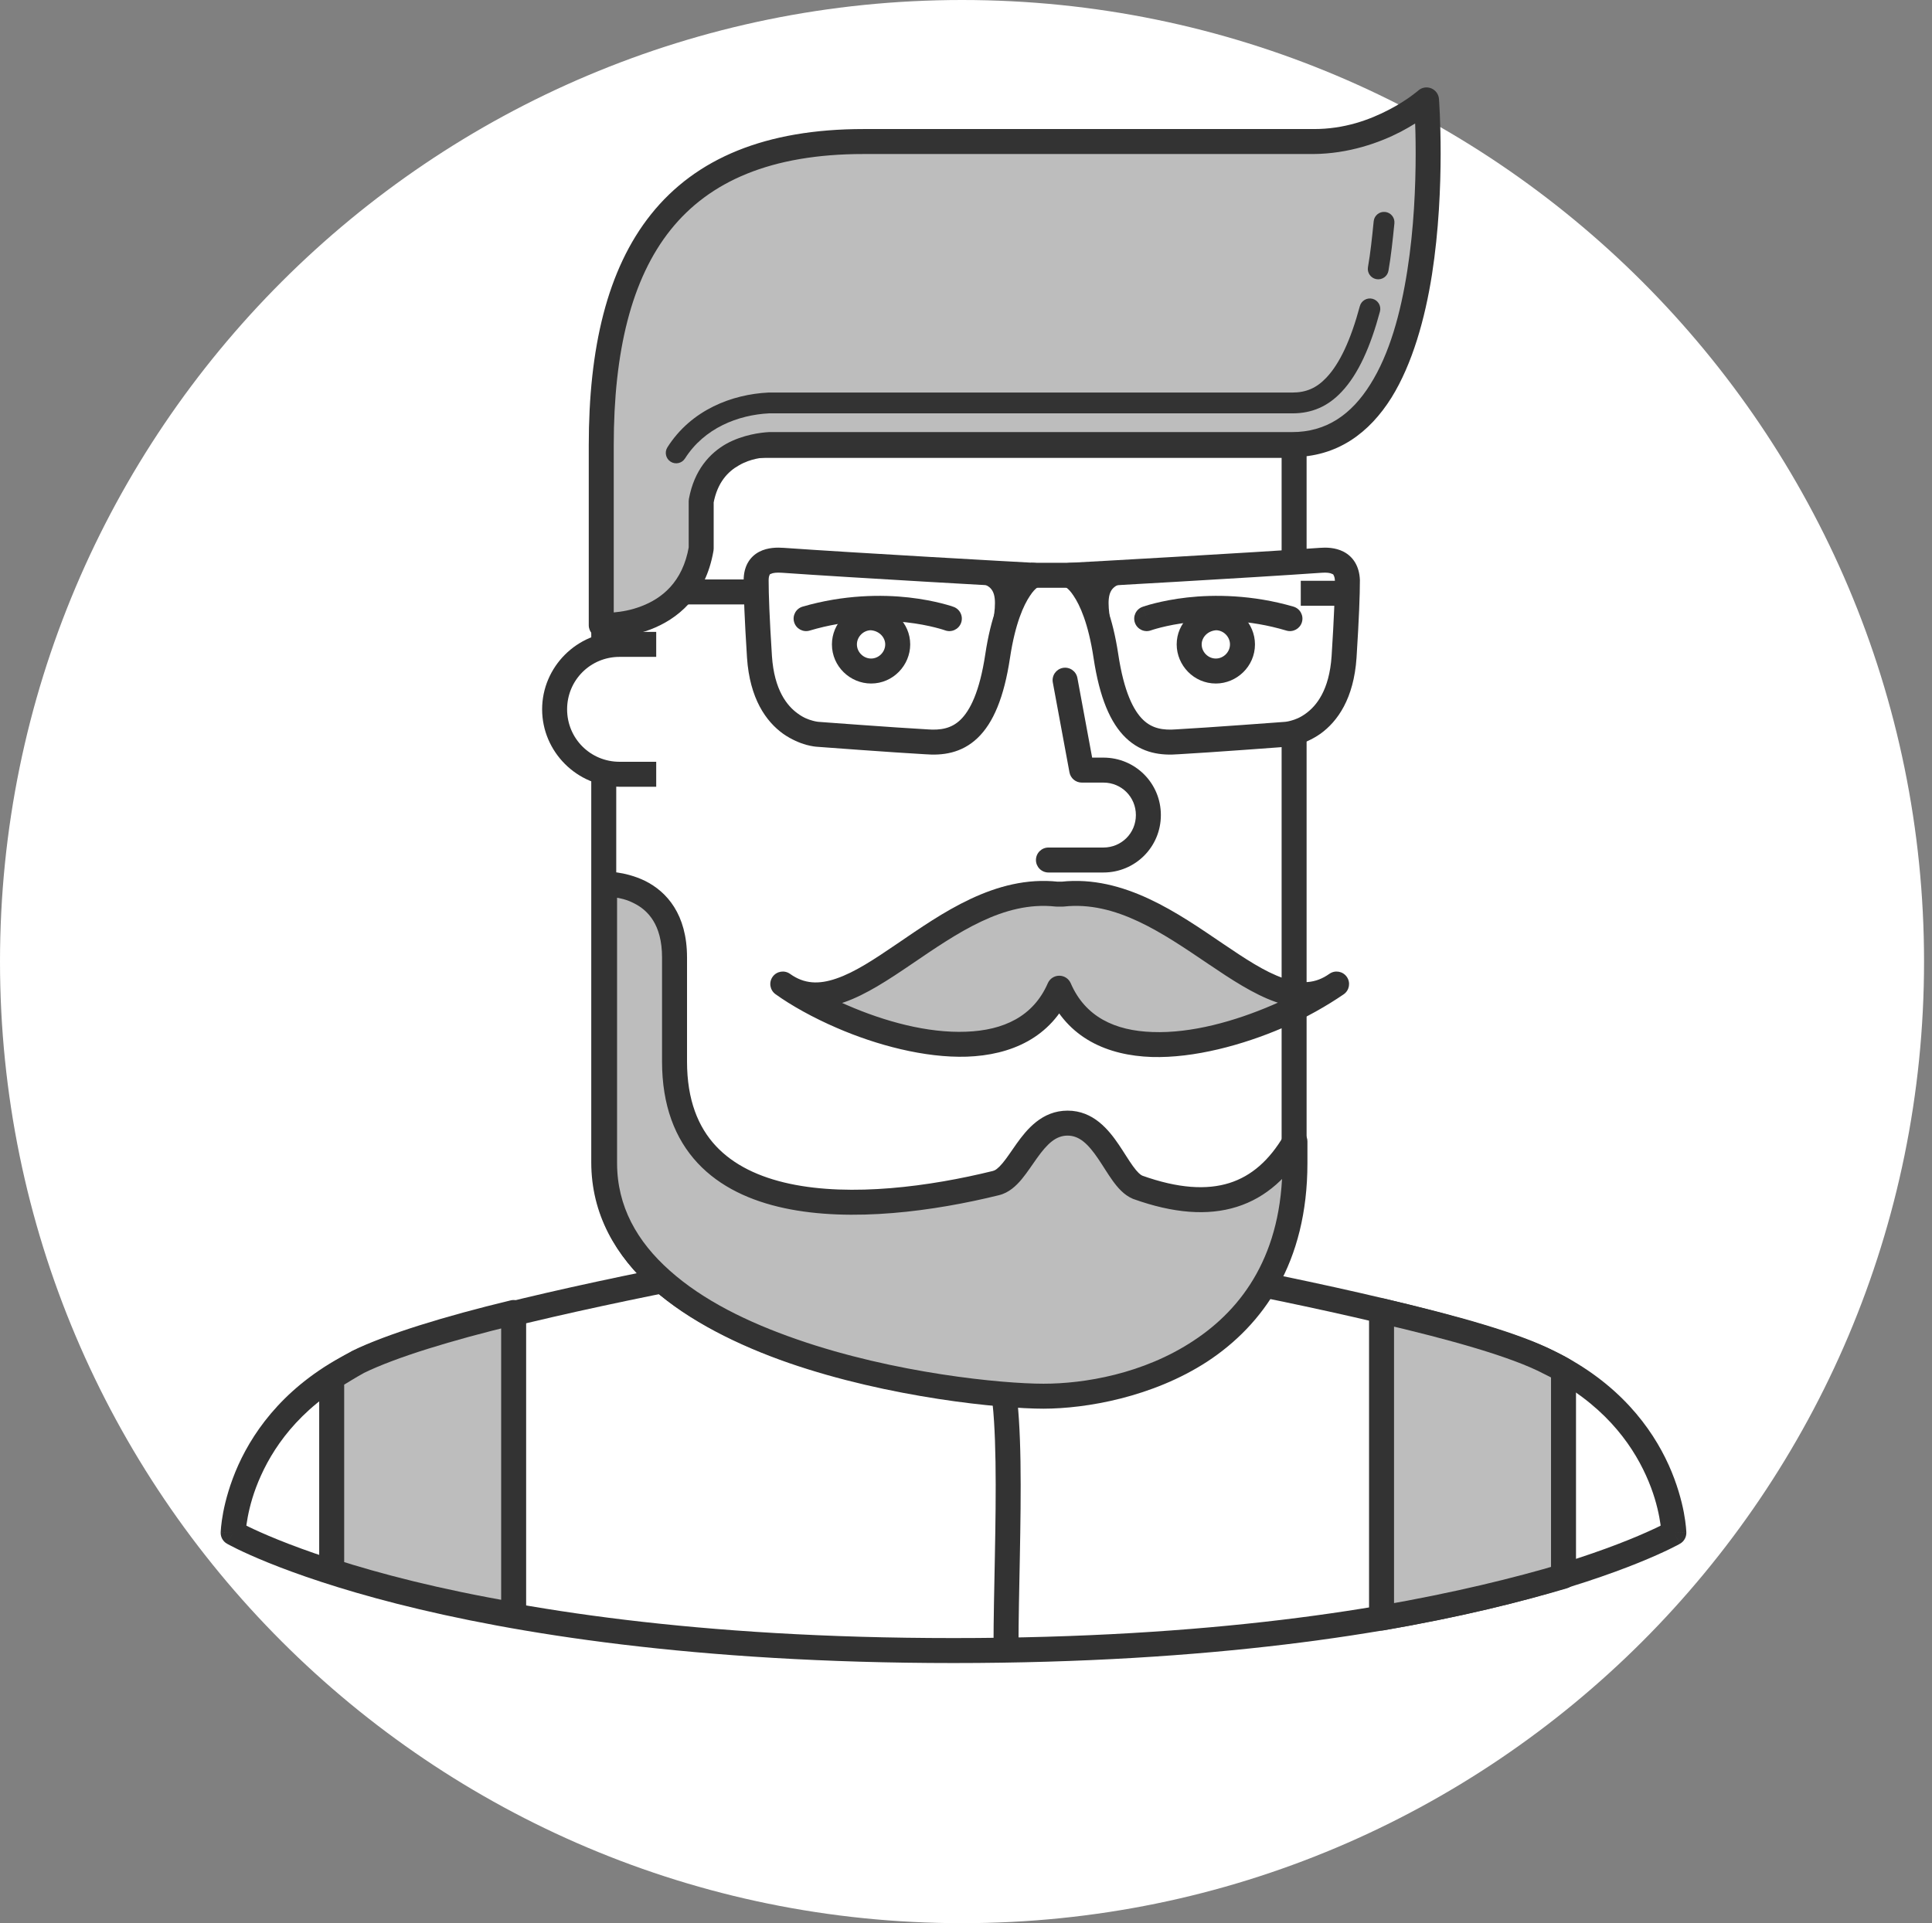 <svg width="232" height="231" viewBox="0 0 232 231" version="1.1" xmlns="http://www.w3.org/2000/svg" xmlns:xlink="http://www.w3.org/1999/xlink">
<rect x="0" y="0" width="232" height="231" fill="#808080" stroke="none"/>
<title>hector</title>
<desc>Created using Figma</desc>
<g id="Canvas" transform="translate(-9889 -3908)">
<g id="hector">
<g id="Group 2">
<g id="Ellipse">
<use xlink:href="#path0_fill" transform="translate(9889 3908)" fill="#FFFFFF"/>
</g>
<g id="Vector">
<use xlink:href="#path1_fill" transform="translate(9917 4055.62)" fill="#FFFFFF"/>
<use xlink:href="#path2_stroke" transform="translate(9917 4055.62)" fill="#333333"/>
</g>
<g id="Vector">
<use xlink:href="#path3_fill" transform="translate(10007.5 4070.87)" fill="#FFFFFF"/>
<use xlink:href="#path4_stroke" transform="translate(10007.5 4070.87)" fill="#333333"/>
</g>
<g id="Vector">
<use xlink:href="#path5_fill" transform="translate(9928.83 4065.65)" fill="#BDBDBD"/>
<use xlink:href="#path6_stroke" transform="translate(9928.83 4065.65)" fill="#333333"/>
</g>
<g id="Vector">
<use xlink:href="#path7_fill" transform="translate(10054.9 4065.45)" fill="#BDBDBD"/>
<use xlink:href="#path8_stroke" transform="translate(10054.9 4065.45)" fill="#333333"/>
</g>
</g>
<g id="Group 2.1">
<g id="Vector">
<use xlink:href="#path9_fill" transform="translate(9961.5 3961.5)" fill="#FFFFFF"/>
<use xlink:href="#path10_stroke" transform="translate(9961.5 3961.5)" fill="#333333"/>
</g>
<g id="Group">
<g id="Vector">
<use xlink:href="#path11_fill" transform="translate(9955.6 3985.3)" fill="#FFFFFF"/>
</g>
<g id="Vector">
<use xlink:href="#path12_fill" transform="translate(9954.1 3983.9)" fill="#333333"/>
</g>
</g>
<g id="Vector">
<use xlink:href="#path13_fill" transform="translate(9961.6 4014.2)" fill="#BDBDBD"/>
<use xlink:href="#path14_stroke" transform="translate(9961.6 4014.2)" fill="#333333"/>
</g>
<g id="Vector">
<use xlink:href="#path15_fill" transform="translate(9961.2 3920)" fill="#BDBDBD"/>
<use xlink:href="#path16_stroke" transform="translate(9961.2 3920)" fill="#333333"/>
</g>
<g id="Vector">
<use xlink:href="#path17_stroke" transform="translate(9970.8 3979.1)" fill="#333333"/>
</g>
<g id="Vector">
<use xlink:href="#path18_fill" transform="translate(9983 4015.31)" fill="#BDBDBD"/>
<use xlink:href="#path19_stroke" transform="translate(9983 4015.31)" fill="#333333"/>
</g>
<g id="Group">
<g id="Vector">
<use xlink:href="#path20_fill" transform="translate(9979.8 3975.28)" fill="#FFFFFF"/>
<use xlink:href="#path21_stroke" transform="translate(9979.8 3975.28)" fill="#333333"/>
</g>
<g id="Vector">
<use xlink:href="#path22_fill" transform="translate(10004.8 3977.1)" fill="#333333"/>
<mask id="mask0_outline_ins">
<use xlink:href="#path22_fill" fill="white" transform="translate(10004.8 3977.1)"/>
</mask>
<g mask="url(#mask0_outline_ins)">
<use xlink:href="#path23_stroke_2x" transform="translate(10004.8 3977.1)" fill="#333333"/>
</g>
</g>
<g id="Group">
<g id="Vector">
<use xlink:href="#path24_stroke" transform="translate(10012.8 3977.1)" fill="#333333"/>
</g>
<g id="Vector">
<use xlink:href="#path25_fill" transform="translate(10017.5 3975.28)" fill="#FFFFFF"/>
<use xlink:href="#path26_stroke" transform="translate(10017.5 3975.28)" fill="#333333"/>
</g>
<g id="Vector">
<use xlink:href="#path27_fill" transform="translate(10018.2 3977.1)" fill="#333333"/>
<mask id="mask1_outline_ins">
<use xlink:href="#path27_fill" fill="white" transform="translate(10018.2 3977.1)"/>
</mask>
<g mask="url(#mask1_outline_ins)">
<use xlink:href="#path28_stroke_2x" transform="translate(10018.2 3977.1)" fill="#333333"/>
</g>
</g>
</g>
</g>
<g id="Vector">
<use xlink:href="#path29_fill" transform="translate(10014.9 3989.7)" fill="#FFFFFF"/>
<use xlink:href="#path30_stroke" transform="translate(10014.9 3989.7)" fill="#333333"/>
</g>
<g id="Vector">
<use xlink:href="#path31_fill" transform="translate(10031.8 3982.2)" fill="#FFFFFF"/>
<use xlink:href="#path32_stroke" transform="translate(10031.8 3982.2)" fill="#333333"/>
</g>
<g id="Vector">
<use xlink:href="#path33_fill" transform="translate(10026.7 3981.06)" fill="#FFFFFF"/>
<use xlink:href="#path34_stroke" transform="translate(10026.7 3981.06)" fill="#333333"/>
</g>
<g id="Vector">
<use xlink:href="#path35_fill" transform="translate(9990.4 3982.2)" fill="#FFFFFF"/>
<use xlink:href="#path36_stroke" transform="translate(9990.4 3982.2)" fill="#333333"/>
</g>
<g id="Vector">
<use xlink:href="#path37_fill" transform="translate(9985.8 3981.06)" fill="#FFFFFF"/>
<use xlink:href="#path38_stroke" transform="translate(9985.8 3981.06)" fill="#333333"/>
</g>
<g id="Group">
<g id="Vector">
<use xlink:href="#path39_stroke" transform="translate(9970.2 3945.1)" fill="#333333"/>
</g>
<g id="Vector">
<use xlink:href="#path40_stroke" transform="translate(10054.5 3934.7)" fill="#333333"/>
</g>
</g>
</g>
<g id="Vector">
<use xlink:href="#path41_stroke" transform="translate(10045.2 3979.26)" fill="#333333"/>
</g>
</g>
</g>
<defs>
<path id="path0_fill" d="M 231.045 115.5C 231.045 179.289 179.324 231 115.523 231C 51.721 231 0 179.289 0 115.5C 0 51.711 51.721 0 115.523 0C 179.324 0 231.045 51.711 231.045 115.5Z"/>
<path id="path1_fill" d="M 86.199 -1.22398e-05C 86.199 -1.22398e-05 143.432 8.824 158.065 16.043C 172.699 23.262 173 36.498 173 36.498C 173 36.498 148.343 50.635 86.5 50.635C 24.657 50.635 -2.38971e-08 36.498 -2.38971e-08 36.498C -2.38971e-08 36.498 0.301 23.262 14.934 16.043C 29.669 8.824 86.199 -1.22398e-05 86.199 -1.22398e-05Z"/>
<path id="path2_stroke" d="M 86.199 -1.22398e-05L 86.428 -1.482C 86.275 -1.506 86.12 -1.506 85.968 -1.482L 86.199 -1.22398e-05ZM 173 36.498L 173.746 37.799C 174.223 37.526 174.512 37.013 174.5 36.464L 173 36.498ZM -2.38971e-08 36.498L -1.5 36.464C -1.512 37.013 -1.223 37.526 -0.746 37.799L -2.38971e-08 36.498ZM 14.934 16.043L 14.274 14.696L 14.271 14.698L 14.934 16.043ZM 86.199 -1.22398e-05C 85.971 1.482 85.971 1.482 85.971 1.483C 85.972 1.483 85.972 1.483 85.973 1.483C 85.975 1.483 85.977 1.483 85.981 1.484C 85.987 1.485 85.998 1.487 86.011 1.489C 86.039 1.493 86.079 1.499 86.133 1.508C 86.242 1.525 86.402 1.55 86.613 1.583C 87.035 1.649 87.654 1.747 88.45 1.874C 90.041 2.129 92.329 2.501 95.122 2.971C 100.711 3.91 108.305 5.235 116.361 6.787C 124.418 8.339 132.905 10.111 140.301 11.946C 147.73 13.79 153.905 15.663 157.402 17.388L 158.729 14.698C 154.909 12.813 148.442 10.876 141.024 9.035C 133.573 7.186 125.008 5.398 116.928 3.841C 108.847 2.285 101.218 0.953 95.619 0.012C 92.818 -0.458 90.52 -0.832 88.924 -1.088C 88.126 -1.216 87.502 -1.314 87.078 -1.381C 86.866 -1.414 86.704 -1.44 86.594 -1.457C 86.54 -1.465 86.498 -1.472 86.47 -1.476C 86.456 -1.478 86.446 -1.48 86.439 -1.481C 86.435 -1.481 86.433 -1.482 86.431 -1.482C 86.43 -1.482 86.429 -1.482 86.429 -1.482C 86.428 -1.482 86.428 -1.482 86.199 -1.22398e-05ZM 157.402 17.388C 164.366 20.824 167.872 25.656 169.654 29.596C 170.559 31.585 171.004 33.294 171.251 34.596C 171.371 35.228 171.431 35.706 171.466 36.061C 171.482 36.229 171.49 36.346 171.496 36.435C 171.498 36.475 171.499 36.499 171.5 36.52C 171.5 36.528 171.5 36.531 171.5 36.535C 171.5 36.536 171.5 36.536 171.5 36.536C 171.5 36.536 171.5 36.534 171.5 36.534C 171.5 36.534 171.5 36.533 171.5 36.533C 171.5 36.532 171.5 36.532 173 36.498C 174.5 36.464 174.5 36.463 174.5 36.462C 174.5 36.462 174.5 36.461 174.5 36.46C 174.499 36.459 174.499 36.457 174.499 36.455C 174.499 36.452 174.499 36.446 174.499 36.441C 174.499 36.432 174.498 36.416 174.497 36.399C 174.496 36.369 174.494 36.318 174.49 36.26C 174.484 36.151 174.472 35.977 174.451 35.769C 174.412 35.372 174.334 34.76 174.198 34.037C 173.931 32.632 173.386 30.581 172.387 28.36C 170.36 23.876 166.399 18.481 158.729 14.698L 157.402 17.388ZM 173 36.498C 172.254 35.196 172.254 35.196 172.255 35.196C 172.255 35.196 172.255 35.196 172.256 35.195C 172.256 35.195 172.255 35.196 172.255 35.196C 172.253 35.197 172.251 35.198 172.247 35.2C 172.237 35.206 172.224 35.213 172.203 35.224C 172.159 35.249 172.097 35.283 172.006 35.331C 171.818 35.43 171.546 35.57 171.164 35.756C 170.384 36.135 169.226 36.666 167.619 37.316C 164.373 38.629 159.454 40.364 152.571 42.113C 138.74 45.633 117.3 49.14 86.5 49.135L 86.5 52.135C 117.543 52.13 139.353 48.569 153.311 45.02C 160.323 43.235 165.434 41.435 168.743 40.097C 170.414 39.421 171.665 38.848 172.476 38.454C 172.888 38.253 173.206 38.09 173.41 37.982C 173.515 37.926 173.599 37.881 173.651 37.852C 173.679 37.837 173.703 37.823 173.717 37.815C 173.725 37.811 173.732 37.807 173.736 37.805C 173.739 37.803 173.741 37.802 173.742 37.801C 173.743 37.801 173.744 37.8 173.744 37.8C 173.745 37.799 173.746 37.799 173 36.498ZM 86.5 49.135C 55.7 49.14 34.26 45.633 20.429 42.113C 13.546 40.364 8.627 38.629 5.381 37.316C 3.774 36.666 2.616 36.135 1.836 35.756C 1.454 35.57 1.182 35.43 0.994 35.331C 0.903 35.283 0.841 35.249 0.797 35.224C 0.776 35.213 0.763 35.206 0.753 35.2C 0.749 35.198 0.747 35.197 0.745 35.196C 0.745 35.196 0.744 35.195 0.744 35.195C 0.745 35.196 0.745 35.196 0.745 35.196C 0.746 35.196 0.746 35.196 -2.38971e-08 36.498C -0.746 37.799 -0.745 37.799 -0.744 37.8C -0.744 37.8 -0.743 37.801 -0.742 37.801C -0.741 37.802 -0.739 37.803 -0.736 37.805C -0.732 37.807 -0.725 37.811 -0.717 37.815C -0.703 37.823 -0.679 37.837 -0.651 37.852C -0.599 37.881 -0.515 37.926 -0.41 37.982C -0.206 38.09 0.112 38.253 0.524 38.454C 1.335 38.848 2.586 39.421 4.257 40.097C 7.566 41.435 12.677 43.235 19.689 45.02C 33.647 48.569 55.457 52.13 86.5 52.135L 86.5 49.135ZM -2.38971e-08 36.498C 1.5 36.532 1.5 36.532 1.5 36.533C 1.5 36.533 1.5 36.534 1.5 36.534C 1.5 36.534 1.5 36.536 1.5 36.536C 1.5 36.536 1.5 36.536 1.5 36.535C 1.5 36.531 1.5 36.528 1.5 36.52C 1.501 36.499 1.502 36.475 1.504 36.435C 1.51 36.346 1.518 36.229 1.534 36.061C 1.569 35.706 1.629 35.228 1.749 34.596C 1.996 33.294 2.441 31.585 3.346 29.596C 5.128 25.656 8.634 20.824 15.598 17.388L 14.271 14.698C 6.601 18.481 2.64 23.876 0.613 28.359C -0.386 30.581 -0.931 32.632 -1.198 34.037C -1.334 34.76 -1.412 35.372 -1.451 35.769C -1.472 35.977 -1.484 36.151 -1.49 36.26C -1.494 36.318 -1.496 36.369 -1.497 36.399C -1.498 36.416 -1.499 36.432 -1.499 36.441C -1.499 36.446 -1.499 36.452 -1.499 36.455C -1.499 36.457 -1.5 36.459 -1.5 36.46C -1.5 36.461 -1.5 36.462 -1.5 36.462C -1.5 36.463 -1.5 36.464 -2.38971e-08 36.498ZM 15.595 17.39C 19.12 15.663 25.274 13.789 32.649 11.946C 39.994 10.11 48.403 8.338 56.379 6.787C 64.353 5.235 71.862 3.909 77.388 2.97C 80.149 2.501 82.409 2.129 83.982 1.874C 84.767 1.746 85.379 1.649 85.796 1.582C 86.004 1.549 86.163 1.524 86.27 1.507C 86.323 1.499 86.364 1.493 86.391 1.488C 86.404 1.486 86.414 1.485 86.421 1.484C 86.424 1.483 86.427 1.483 86.428 1.482C 86.429 1.482 86.43 1.482 86.43 1.482C 86.43 1.482 86.431 1.482 86.199 -1.22398e-05C 85.968 -1.482 85.968 -1.482 85.967 -1.482C 85.967 -1.482 85.966 -1.482 85.965 -1.482C 85.963 -1.481 85.961 -1.481 85.957 -1.48C 85.95 -1.479 85.94 -1.478 85.926 -1.475C 85.899 -1.471 85.857 -1.465 85.803 -1.456C 85.696 -1.439 85.535 -1.414 85.325 -1.381C 84.907 -1.314 84.29 -1.215 83.501 -1.087C 81.925 -0.832 79.654 -0.458 76.885 0.013C 71.35 0.954 63.806 2.285 55.806 3.842C 47.807 5.398 39.321 7.186 31.922 9.035C 24.554 10.877 18.116 12.813 14.274 14.696L 15.595 17.39Z"/>
<path id="path3_fill" d="M -3.05883e-06 0C 3.709 0 2.305 22.36 2.305 34.793Z"/>
<path id="path4_stroke" d="M -3.05883e-06 1.5C -0.427 1.5 -0.427 1.156 -0.179 1.654C 0.078 2.154 0.265 2.865 0.446 3.94C 0.824 6.145 0.988 9.214 1.044 12.758C 1.156 19.86 0.806 28.546 0.805 34.793L 3.805 34.793C 3.805 28.607 4.156 19.897 4.043 12.71C 3.986 9.11 3.805 5.812 3.403 3.436C 3.195 2.221 2.883 1.088 2.507 0.316C 2.121 -0.457 1.354 -1.5 -3.05883e-06 -1.5L -3.05883e-06 1.5Z"/>
<path id="path5_fill" d="M -1.91177e-07 7.821L -1.91177e-07 31.083C 5.312 32.788 12.529 34.693 21.851 36.297L 21.851 -1.22398e-05C 13.932 1.905 7.116 4.011 3.207 5.916C 2.105 6.517 1.002 7.219 -1.91177e-07 7.821Z"/>
<path id="path6_stroke" d="M -1.91177e-07 7.821L -0.772 6.535C -1.224 6.806 -1.5 7.294 -1.5 7.821L -1.91177e-07 7.821ZM -1.91177e-07 31.083L -1.5 31.083C -1.5 31.735 -1.079 32.312 -0.458 32.511L -1.91177e-07 31.083ZM 21.851 36.297L 21.596 37.775C 22.032 37.85 22.479 37.729 22.817 37.444C 23.155 37.159 23.351 36.739 23.351 36.297L 21.851 36.297ZM 21.851 -1.22398e-05L 23.351 -1.22398e-05C 23.351 -0.46 23.14 -0.894 22.779 -1.178C 22.418 -1.463 21.947 -1.566 21.5 -1.458L 21.851 -1.22398e-05ZM 3.207 5.916L 2.55 4.567C 2.53 4.578 2.509 4.588 2.489 4.599L 3.207 5.916ZM -1.5 7.821L -1.5 31.083L 1.5 31.083L 1.5 7.821L -1.5 7.821ZM -0.458 32.511C 4.892 34.227 12.21 36.158 21.596 37.775L 22.105 34.819C 12.848 33.227 5.733 31.348 0.458 29.655L -0.458 32.511ZM 23.351 36.297L 23.351 -1.22398e-05L 20.351 -1.22398e-05L 20.351 36.297L 23.351 36.297ZM 21.5 -1.458C 13.535 0.459 6.565 2.616 2.55 4.567L 3.865 7.264C 7.668 5.406 14.329 3.352 22.201 1.458L 21.5 -1.458ZM 2.489 4.599C 1.342 5.226 0.214 5.943 -0.772 6.535L 0.772 9.107C 1.791 8.495 2.867 7.809 3.926 7.233L 2.489 4.599Z"/>
<path id="path7_fill" d="M 0 6.11989e-06L 0 36.899C 9.221 35.294 16.438 33.49 21.851 31.885L 21.851 7.119C 21.349 6.818 20.748 6.517 20.147 6.217C 16.137 4.111 8.62 2.005 0 6.11989e-06Z"/>
<path id="path8_stroke" d="M 0 6.11989e-06L 0.34 -1.461C -0.106 -1.565 -0.574 -1.459 -0.933 -1.175C -1.291 -0.89 -1.5 -0.458 -1.5 6.11989e-06L 0 6.11989e-06ZM 0 36.899L -1.5 36.899C -1.5 37.342 -1.304 37.762 -0.965 38.047C -0.627 38.332 -0.179 38.452 0.257 38.377L 0 36.899ZM 21.851 31.885L 22.277 33.323C 22.914 33.135 23.351 32.55 23.351 31.885L 21.851 31.885ZM 21.851 7.119L 23.351 7.119C 23.351 6.592 23.074 6.104 22.622 5.833L 21.851 7.119ZM 20.147 6.217L 19.449 7.545C 19.458 7.549 19.467 7.554 19.476 7.558L 20.147 6.217ZM -1.5 6.11989e-06L -1.5 36.899L 1.5 36.899L 1.5 6.11989e-06L -1.5 6.11989e-06ZM 0.257 38.377C 9.532 36.762 16.833 34.937 22.277 33.323L 21.424 30.447C 16.043 32.043 8.911 33.827 -0.257 35.421L 0.257 38.377ZM 23.351 31.885L 23.351 7.119L 20.351 7.119L 20.351 31.885L 23.351 31.885ZM 22.622 5.833C 22.071 5.503 21.419 5.176 20.818 4.875L 19.476 7.558C 20.077 7.859 20.627 8.133 21.079 8.405L 22.622 5.833ZM 20.844 4.889C 16.636 2.679 8.928 0.537 0.34 -1.461L -0.34 1.461C 8.312 3.474 15.639 5.543 19.449 7.545L 20.844 4.889Z"/>
<path id="path9_fill" d="M 1.52588e-06 1.2207e-05L 1.52588e-06 86.1C 1.52588e-06 109 42.7 114.1 52.7 114.1C 62.7 114.1 82.9 109 82.9 86.1L 82.9 1.2207e-05L 1.52588e-06 1.2207e-05L 1.52588e-06 1.2207e-05Z"/>
<path id="path10_stroke" d="M 82.9 1.2207e-05L 84.4 1.2207e-05L 84.4 -1.5L 82.9 -1.5L 82.9 1.2207e-05ZM -1.5 1.2207e-05L -1.5 86.1L 1.5 86.1L 1.5 1.2207e-05L -1.5 1.2207e-05ZM -1.5 86.1C -1.5 92.355 1.437 97.349 5.831 101.257C 10.15 105.079 16.059 108.003 22.108 110.105C 34.205 114.29 47.628 115.598 52.7 115.6L 52.7 112.6C 47.772 112.602 34.845 111.36 23.092 107.27C 17.216 105.235 11.825 102.59 7.825 99.015C 3.901 95.526 1.5 91.295 1.5 86.1L -1.5 86.1ZM 52.7 115.6C 57.825 115.595 65.798 114.221 72.373 109.941C 79.074 105.541 84.4 98.081 84.4 86.1L 81.4 86.1C 81.4 97.019 76.626 103.559 70.727 107.434C 64.702 111.429 57.575 112.605 52.7 112.6L 52.7 115.6ZM 84.4 86.1L 84.4 1.2207e-05L 81.4 1.2207e-05L 81.4 86.1L 84.4 86.1ZM 82.9 -1.5L 1.52588e-06 -1.5L 1.52588e-06 1.5L 82.9 1.5L 82.9 -1.5Z"/>
<path id="path11_fill" d="M 7.8 0.1C 3.5 0.1 0 3.6 0 7.9C 0 12.2 3.5 15.7 7.8 15.7L 12.2 15.7L 12.2 -5.68434e-14L 7.8 -5.68434e-14L 7.8 0.1Z"/>
<path id="path12_fill" d="M 13.7 18.6L 9.3 18.6C 4.2 18.6 0 14.4 0 9.3C 0 4.2 4.2 6.10352e-06 9.3 6.10352e-06L 13.7 6.10352e-06L 13.7 3L 9.3 3C 5.8 3 3 5.8 3 9.3C 3 12.8 5.8 15.6 9.3 15.6L 13.7 15.6L 13.7 18.6L 13.7 18.6Z"/>
<path id="path13_fill" d="M 55.6 28.703C 51.1 28.703 49.9 35.203 47 35.903C 31.6 39.703 8.4 41.103 8.4 21.303C 8.4 15.103 8.4 17.903 8.4 8.803C 8.4 -0.397 0 0.003 0 0.003L 0 33.503C 0 56.403 42.7 61.503 52.7 61.503C 62.7 61.503 82.9 56.403 82.9 33.503L 82.9 30.902C 79.1 37.403 73.2 39.703 64 36.403C 61.4 35.303 60.1 28.703 55.6 28.703Z"/>
<path id="path14_stroke" d="M 47 35.903L 46.648 34.444L 46.641 34.446L 47 35.903ZM 0 0.003L -0.071 -1.496C -0.871 -1.458 -1.5 -0.798 -1.5 0.003L 0 0.003ZM 82.9 30.902L 84.4 30.902C 84.4 30.225 83.946 29.632 83.292 29.455C 82.638 29.278 81.947 29.561 81.605 30.145L 82.9 30.902ZM 64 36.403L 63.416 37.784C 63.441 37.795 63.467 37.805 63.494 37.815L 64 36.403ZM 55.6 27.203C 52.52 27.203 50.693 29.471 49.48 31.167C 48.846 32.055 48.315 32.888 47.783 33.521C 47.247 34.164 46.889 34.386 46.648 34.444L 47.352 37.361C 48.561 37.069 49.441 36.217 50.086 35.443C 50.735 34.661 51.329 33.737 51.92 32.913C 53.157 31.184 54.181 30.203 55.6 30.203L 55.6 27.203ZM 46.641 34.446C 39.011 36.329 29.628 37.564 22.238 35.986C 18.565 35.201 15.503 33.746 13.363 31.449C 11.248 29.178 9.9 25.94 9.9 21.303L 6.9 21.303C 6.9 26.565 8.452 30.577 11.168 33.494C 13.86 36.384 17.56 38.054 21.612 38.919C 29.672 40.641 39.59 39.276 47.359 37.359L 46.641 34.446ZM 9.9 21.303C 9.9 18.203 9.9 17.353 9.9 16.14C 9.9 14.928 9.9 13.353 9.9 8.803L 6.9 8.803C 6.9 13.353 6.9 14.928 6.9 16.14C 6.9 17.353 6.9 18.203 6.9 21.303L 9.9 21.303ZM 9.9 8.803C 9.9 3.62 7.466 0.908 4.871 -0.389C 3.655 -0.985 2.366 -1.286 1.513 -1.403C 1.065 -1.462 0.66 -1.488 0.407 -1.496C 0.271 -1.5 0.149 -1.5 0.078 -1.5C 0.037 -1.499 -0 -1.498 -0.021 -1.498C -0.033 -1.497 -0.046 -1.497 -0.052 -1.497C -0.056 -1.496 -0.061 -1.496 -0.063 -1.496C -0.065 -1.496 -0.067 -1.496 -0.068 -1.496C -0.068 -1.496 -0.069 -1.496 -0.07 -1.496C -0.071 -1.496 -0.071 -1.496 0 0.003C 0.071 1.501 0.071 1.501 0.07 1.501C 0.07 1.501 0.069 1.501 0.069 1.501C 0.069 1.501 0.066 1.501 0.066 1.501C 0.066 1.501 0.064 1.501 0.064 1.501C 0.063 1.501 0.066 1.501 0.069 1.501C 0.08 1.501 0.09 1.5 0.111 1.5C 0.163 1.5 0.222 1.5 0.315 1.503C 0.521 1.509 0.772 1.523 1.112 1.57C 1.834 1.666 2.645 1.84 3.529 2.294C 5.134 3.097 6.9 4.786 6.9 8.803L 9.9 8.803ZM -1.5 0.003L -1.5 33.503L 1.5 33.503L 1.5 0.003L -1.5 0.003ZM -1.5 33.503C -1.5 39.758 1.437 44.752 5.831 48.659C 10.15 52.481 16.059 55.405 22.108 57.507C 34.205 61.693 47.628 63.001 52.7 63.003L 52.7 60.003C 47.772 60.004 34.845 58.762 23.092 54.673C 17.216 52.637 11.825 49.992 7.825 46.417C 3.901 42.928 1.5 38.698 1.5 33.503L -1.5 33.503ZM 52.7 63.003C 57.825 62.997 65.798 61.624 72.373 57.344C 79.074 52.943 84.4 45.483 84.4 33.503L 81.4 33.503C 81.4 44.422 76.626 50.962 70.727 54.836C 64.702 58.831 57.575 60.008 52.7 60.003L 52.7 63.003ZM 84.4 33.503L 84.4 30.902L 81.4 30.902L 81.4 33.503L 84.4 33.503ZM 81.605 30.145C 79.841 33.164 77.681 35.061 75.025 35.897C 72.342 36.74 68.921 36.574 64.506 34.991L 63.494 37.815C 68.279 39.531 72.408 39.865 75.925 38.758C 79.469 37.644 82.159 35.141 84.195 31.66L 81.605 30.145ZM 64.585 35.021C 64.344 34.919 63.979 34.606 63.44 33.858C 62.921 33.142 62.386 32.232 61.754 31.298C 60.54 29.509 58.694 27.203 55.6 27.203L 55.6 30.203C 57.006 30.203 58.06 31.196 59.271 32.982C 59.851 33.836 60.41 34.782 61.007 35.613C 61.583 36.412 62.356 37.336 63.416 37.784L 64.585 35.021Z"/>
<path id="path15_fill" d="M 99.1 1.2207e-05C 99.1 1.2207e-05 93.5 5 85.5 5C 67 5 35.8 5 31.5 5C 8.6 5 -1.52588e-06 18.6 -1.52588e-06 41.5L -1.52588e-06 50.8L -1.52588e-06 63.1C -1.52588e-06 63.1 10.3 63.8 12 53.9L 12 50.7L 12 50.5L 12 48.2C 13.1 42.2 18.3 41.5 20.2 41.4C 20.4 41.4 20.6 41.4 20.9 41.4C 41.3 41.4 70.8 41.4 82.9 41.4C 102.3 41.5 99.1 1.2207e-05 99.1 1.2207e-05Z"/>
<path id="path16_stroke" d="M 99.1 1.2207e-05L 100.596 -0.115C 100.552 -0.684 100.189 -1.179 99.66 -1.392C 99.131 -1.605 98.526 -1.499 98.101 -1.119L 99.1 1.2207e-05ZM -1.52588e-06 63.1L -1.5 63.1C -1.5 63.889 -0.889 64.543 -0.102 64.597L -1.52588e-06 63.1ZM 12 53.9L 13.478 54.154C 13.493 54.07 13.5 53.985 13.5 53.9L 12 53.9ZM 12 48.2L 10.525 47.929C 10.508 48.019 10.5 48.109 10.5 48.2L 12 48.2ZM 20.2 41.4L 20.2 39.9C 20.174 39.9 20.147 39.901 20.121 39.902L 20.2 41.4ZM 82.9 41.4L 82.908 39.9L 82.9 39.9L 82.9 41.4ZM 99.1 1.2207e-05C 98.101 -1.119 98.101 -1.119 98.102 -1.12C 98.102 -1.12 98.102 -1.12 98.102 -1.12C 98.102 -1.12 98.103 -1.121 98.103 -1.121C 98.103 -1.121 98.103 -1.121 98.103 -1.121C 98.102 -1.119 98.101 -1.119 98.097 -1.116C 98.089 -1.108 98.079 -1.1 98.062 -1.085C 98.024 -1.053 97.974 -1.011 97.9 -0.951C 97.741 -0.822 97.524 -0.653 97.223 -0.435C 96.599 0.015 95.74 0.582 94.607 1.17C 92.293 2.378 89.237 3.523 85.5 3.5L 85.5 6.5C 89.763 6.477 93.507 5.122 95.993 3.83C 97.26 3.168 98.301 2.485 98.977 1.998C 99.326 1.746 99.609 1.525 99.788 1.38C 99.882 1.304 99.96 1.238 100.008 1.198C 100.034 1.176 100.057 1.156 100.07 1.144C 100.078 1.138 100.085 1.131 100.089 1.128C 100.091 1.126 100.094 1.124 100.095 1.123C 100.096 1.122 100.097 1.121 100.097 1.121C 100.098 1.12 100.098 1.12 100.098 1.12C 100.099 1.119 100.099 1.119 99.1 1.2207e-05ZM 85.5 3.5C 67 3.5 35.8 3.5 31.5 3.5L 31.5 6.5C 35.8 6.5 67 6.5 85.5 6.5L 85.5 3.5ZM 31.5 3.5C 19.742 3.5 11.37 7.006 5.991 13.725C 0.668 20.376 -1.5 29.909 -1.5 41.5L 1.5 41.5C 1.5 30.191 3.632 21.474 8.334 15.6C 12.98 9.794 20.358 6.5 31.5 6.5L 31.5 3.5ZM -1.5 41.5L -1.5 50.8L 1.5 50.8L 1.5 41.5L -1.5 41.5ZM -1.5 50.8L -1.5 63.1L 1.5 63.1L 1.5 50.8L -1.5 50.8ZM -1.52588e-06 63.1C -0.102 64.597 -0.101 64.597 -0.1 64.597C -0.1 64.597 -0.099 64.597 -0.098 64.597C -0.098 64.597 -0.096 64.597 -0.094 64.597C -0.092 64.597 -0.087 64.597 -0.083 64.598C -0.076 64.598 -0.063 64.599 -0.049 64.6C -0.025 64.601 0.016 64.603 0.063 64.605C 0.147 64.608 0.286 64.611 0.447 64.611C 0.752 64.61 1.228 64.597 1.77 64.549C 2.818 64.454 4.36 64.192 5.897 63.614C 9.07 62.405 12.52 59.733 13.478 54.154L 10.522 53.646C 9.78 57.967 7.23 59.895 4.828 60.811C 3.577 61.296 2.438 61.478 1.502 61.561C 1.052 61.602 0.71 61.611 0.445 61.611C 0.321 61.611 0.237 61.609 0.17 61.606C 0.14 61.605 0.123 61.605 0.108 61.604C 0.102 61.603 0.101 61.603 0.098 61.603C 0.097 61.603 0.098 61.603 0.098 61.603C 0.098 61.603 0.1 61.603 0.099 61.603C 0.1 61.603 0.1 61.603 0.1 61.603C 0.101 61.603 0.102 61.603 -1.52588e-06 63.1ZM 13.5 53.9L 13.5 50.7L 10.5 50.7L 10.5 53.9L 13.5 53.9ZM 13.5 50.7L 13.5 50.5L 10.5 50.5L 10.5 50.7L 13.5 50.7ZM 13.5 50.5L 13.5 48.2L 10.5 48.2L 10.5 50.5L 13.5 50.5ZM 13.475 48.471C 13.939 45.941 15.219 44.632 16.533 43.896C 17.934 43.078 19.373 42.945 20.279 42.898L 20.121 39.902C 19.127 39.955 17.016 40.222 15.067 41.279C 13.031 42.418 11.161 44.459 10.525 47.929L 13.475 48.471ZM 20.2 42.9C 20.4 42.9 20.6 42.9 20.9 42.9L 20.9 39.9C 20.6 39.9 20.4 39.9 20.2 39.9L 20.2 42.9ZM 20.9 42.9C 41.3 42.9 70.8 42.9 82.9 42.9L 82.9 39.9C 70.8 39.9 41.3 39.9 20.9 39.9L 20.9 42.9ZM 82.892 42.9C 88.399 42.928 92.264 39.956 94.887 35.77C 97.417 31.7 98.929 26.234 99.757 20.97C 100.58 15.703 100.793 10.402 100.797 6.484C 100.798 4.516 100.748 2.862 100.698 1.717C 100.673 1.141 100.647 0.682 100.628 0.374C 100.619 0.218 100.611 0.095 100.605 0.015C 100.602 -0.026 100.6 -0.059 100.598 -0.08C 100.597 -0.091 100.597 -0.1 100.596 -0.105C 100.596 -0.108 100.596 -0.111 100.596 -0.112C 100.596 -0.113 100.596 -0.114 100.596 -0.114C 100.596 -0.115 100.596 -0.115 99.1 1.2207e-05C 97.604 0.115 97.604 0.115 97.604 0.115C 97.604 0.115 97.604 0.115 97.605 0.116C 97.605 0.117 97.605 0.118 97.605 0.12C 97.605 0.125 97.606 0.131 97.606 0.14C 97.608 0.159 97.61 0.186 97.612 0.223C 97.618 0.3 97.625 0.41 97.634 0.558C 97.653 0.858 97.677 1.29 97.701 1.849C 97.75 2.973 97.799 4.56 97.797 6.482C 97.794 10.341 97.595 15.41 96.793 20.505C 95.996 25.604 94.67 30.494 92.344 34.177C 90.111 37.744 87.101 39.922 82.908 39.9L 82.892 42.9Z"/>
<path id="path17_stroke" d="M 8.7 -1.5L 0 -1.5L 0 1.5L 8.7 1.5L 8.7 -1.5Z"/>
<path id="path18_fill" d="M 33.2 11.387C 37.3 20.887 50.1 18.787 59.4 14.787C 62.2 13.587 64.6 12.187 66.5 10.887C 57.8 17.087 47.4 -1.413 33.6 0.087L 32.9 0.087C 19.1 -1.413 8.8 17.187 1.52588e-06 10.887C 1.8 12.187 4.3 13.587 7.1 14.787C 16.3 18.787 29.1 20.787 33.2 11.387Z"/>
<path id="path19_stroke" d="M 33.2 11.387L 34.577 10.793C 34.34 10.244 33.8 9.888 33.203 9.887C 32.605 9.886 32.064 10.239 31.825 10.787L 33.2 11.387ZM 59.4 14.787L 58.809 13.408L 58.807 13.409L 59.4 14.787ZM 66.5 10.887L 67.371 12.108C 68.041 11.631 68.201 10.703 67.73 10.028C 67.259 9.353 66.332 9.184 65.653 9.649L 66.5 10.887ZM 33.6 0.087L 33.6 1.587C 33.654 1.587 33.708 1.584 33.762 1.578L 33.6 0.087ZM 32.9 0.087L 32.738 1.578C 32.792 1.584 32.846 1.587 32.9 1.587L 32.9 0.087ZM 1.52588e-06 10.887L 0.873 9.667C 0.201 9.186 -0.735 9.34 -1.218 10.011C -1.701 10.683 -1.549 11.619 -0.878 12.103L 1.52588e-06 10.887ZM 7.1 14.787L 7.698 13.411L 7.691 13.408L 7.1 14.787ZM 31.823 11.981C 34.179 17.442 39.066 19.474 44.3 19.649C 49.402 19.802 55.247 18.202 59.993 16.165L 58.807 13.409C 54.253 15.372 49.048 16.822 44.4 16.65C 39.883 16.5 36.321 14.832 34.577 10.793L 31.823 11.981ZM 59.991 16.166C 62.875 14.927 65.402 13.454 67.347 12.125L 65.653 9.649C 63.798 10.919 61.525 12.247 58.809 13.408L 59.991 16.166ZM 65.629 9.665C 63.959 10.855 62.22 10.916 60.122 10.187C 57.881 9.421 55.503 7.834 52.803 6.007C 47.527 2.437 40.991 -2.225 33.438 -1.404L 33.762 1.578C 40.009 0.899 45.573 4.737 51.122 8.492C 53.835 10.327 56.55 12.11 59.137 13.021C 61.867 13.97 64.691 14.018 67.371 12.108L 65.629 9.665ZM 33.6 -1.413L 32.9 -1.413L 32.9 1.587L 33.6 1.587L 33.6 -1.413ZM 33.062 -1.404C 25.505 -2.226 18.992 2.467 13.731 6.047C 11.038 7.879 8.667 9.467 6.423 10.228C 4.328 10.951 2.574 10.885 0.873 9.667L -0.873 12.107C 1.826 14.039 4.659 14.01 7.402 13.064C 9.996 12.157 12.712 10.369 15.419 8.527C 20.958 4.757 26.495 0.9 32.738 1.578L 33.062 -1.404ZM -0.878 12.103C 0.993 13.451 3.637 14.932 6.509 16.166L 7.691 13.408C 4.963 12.241 2.607 10.922 0.878 9.671L -0.878 12.103ZM 6.502 16.163C 11.202 18.202 17.028 19.777 22.116 19.611C 27.332 19.423 32.217 17.394 34.575 11.987L 31.825 10.787C 30.084 14.78 26.518 16.451 22.009 16.613C 17.372 16.797 12.198 15.372 7.698 13.411L 6.502 16.163Z"/>
<path id="path20_fill" d="M 3.2 0.02C 11.7 0.62 31.3 1.72 33.3 1.82C 33.3 1.82 30.3 2.92 29 11.52C 27.6 20.82 24.1 22.12 20.4 21.82C 16.7 21.62 7.4 20.92 7.4 20.92C 7.4 20.92 1 20.62 0.4 11.62C 0.1 6.92 7.62939e-07 4.12 7.62939e-07 2.42C 7.62939e-07 0.12 1.8 -0.08 3.2 0.02Z"/>
<path id="path21_stroke" d="M 3.2 0.02L 3.093 1.516L 3.094 1.516L 3.2 0.02ZM 33.3 1.82L 33.816 3.228C 34.486 2.983 34.89 2.3 34.783 1.595C 34.676 0.89 34.087 0.357 33.375 0.322L 33.3 1.82ZM 29 11.52L 27.517 11.296L 27.517 11.297L 29 11.52ZM 20.4 21.82L 20.521 20.325C 20.508 20.324 20.494 20.323 20.481 20.322L 20.4 21.82ZM 7.4 20.92L 7.513 19.424C 7.498 19.423 7.484 19.422 7.47 19.422L 7.4 20.92ZM 0.4 11.62L -1.097 11.716L -1.097 11.72L 0.4 11.62ZM 7.62939e-07 2.42L 1.5 2.42L 7.62939e-07 2.42ZM 3.094 1.516C 11.605 2.117 31.221 3.218 33.225 3.318L 33.375 0.322C 31.38 0.222 11.795 -0.877 3.306 -1.476L 3.094 1.516ZM 33.3 1.82C 32.784 0.412 32.782 0.412 32.78 0.413C 32.78 0.413 32.778 0.414 32.777 0.414C 32.776 0.415 32.772 0.416 32.77 0.417C 32.767 0.418 32.76 0.42 32.755 0.422C 32.749 0.425 32.734 0.431 32.722 0.435C 32.708 0.441 32.673 0.456 32.644 0.469C 32.604 0.488 32.518 0.53 32.441 0.572C 32.322 0.639 32.098 0.781 31.883 0.948C 31.52 1.237 30.942 1.809 30.395 2.605C 29.323 4.191 28.19 6.845 27.517 11.296L 30.483 11.744C 31.11 7.594 32.127 5.399 32.88 4.285C 33.245 3.731 33.499 3.491 33.739 3.305C 33.825 3.234 33.846 3.223 33.896 3.196C 33.903 3.191 33.893 3.197 33.888 3.199C 33.894 3.197 33.857 3.213 33.86 3.211C 33.866 3.209 33.838 3.22 33.84 3.219C 33.844 3.218 33.827 3.224 33.829 3.224C 33.831 3.223 33.822 3.226 33.823 3.226C 33.822 3.226 33.82 3.227 33.82 3.227C 33.818 3.228 33.816 3.228 33.3 1.82ZM 27.517 11.297C 26.834 15.831 25.679 18.08 24.524 19.187C 23.448 20.219 22.156 20.457 20.521 20.325L 20.279 23.315C 22.344 23.482 24.652 23.221 26.601 21.353C 28.471 19.559 29.766 16.509 30.483 11.743L 27.517 11.297ZM 20.481 20.322C 18.642 20.223 15.405 19.999 12.62 19.799C 11.227 19.699 9.951 19.605 9.022 19.537C 8.557 19.502 8.18 19.474 7.919 19.455C 7.788 19.445 7.686 19.437 7.618 19.432C 7.583 19.43 7.557 19.427 7.539 19.426C 7.53 19.425 7.524 19.425 7.519 19.425C 7.517 19.424 7.515 19.424 7.514 19.424C 7.514 19.424 7.513 19.424 7.513 19.424C 7.513 19.424 7.513 19.424 7.513 19.424C 7.513 19.424 7.513 19.424 7.4 20.92C 7.287 22.416 7.287 22.416 7.288 22.416C 7.288 22.416 7.288 22.416 7.288 22.416C 7.288 22.416 7.289 22.416 7.289 22.416C 7.29 22.416 7.292 22.416 7.294 22.416C 7.299 22.417 7.306 22.417 7.314 22.418C 7.332 22.419 7.359 22.421 7.393 22.424C 7.462 22.429 7.564 22.436 7.695 22.446C 7.957 22.466 8.335 22.494 8.8 22.528C 9.73 22.597 11.01 22.691 12.405 22.791C 15.194 22.991 18.458 23.217 20.319 23.318L 20.481 20.322ZM 7.4 20.92C 7.47 19.422 7.471 19.422 7.472 19.422C 7.473 19.422 7.473 19.422 7.474 19.422C 7.474 19.422 7.478 19.422 7.477 19.422C 7.477 19.422 7.483 19.422 7.482 19.422C 7.482 19.422 7.486 19.422 7.486 19.422C 7.479 19.422 7.479 19.422 7.468 19.421C 7.433 19.418 7.403 19.415 7.341 19.405C 7.193 19.384 7.033 19.355 6.791 19.287C 6.254 19.14 5.677 18.926 4.999 18.426C 3.726 17.514 2.17 15.621 1.897 11.52L -1.097 11.72C -0.77 16.619 1.174 19.376 3.251 20.864C 4.248 21.564 5.308 21.987 5.99 22.178C 6.358 22.278 6.702 22.343 6.907 22.374C 7.021 22.39 7.129 22.402 7.188 22.408C 7.224 22.411 7.26 22.414 7.278 22.415C 7.289 22.416 7.303 22.417 7.309 22.417C 7.313 22.417 7.318 22.418 7.32 22.418C 7.322 22.418 7.324 22.418 7.325 22.418C 7.326 22.418 7.327 22.418 7.328 22.418C 7.329 22.418 7.33 22.418 7.4 20.92ZM 1.897 11.524C 1.598 6.845 1.5 4.093 1.5 2.42L -1.5 2.42C -1.5 4.147 -1.398 6.994 -1.097 11.716L 1.897 11.524ZM 1.5 2.42C 1.5 2.039 1.574 1.861 1.612 1.793C 1.661 1.662 1.611 1.719 1.767 1.651C 2.003 1.528 2.444 1.47 3.093 1.516L 3.307 -1.476C 2.556 -1.53 1.397 -1.538 0.383 -1.011C -0.81 -0.391 -1.5 0.796 -1.5 2.42L 1.5 2.42Z"/>
<path id="path22_fill" d="M -3.05176e-06 0.7C 3.8 1 4.3 1.5 3.1 7.5L 7.6 -1.2207e-05L -3.05176e-06 0.7Z"/>
<path id="path23_stroke_2x" d="M -3.05176e-06 0.7L -0.092 -0.296L -0.079 1.697L -3.05176e-06 0.7ZM 3.1 7.5L 2.119 7.304L 3.958 8.014L 3.1 7.5ZM 7.6 -1.2207e-05L 8.457 0.514L 9.472 -1.177L 7.508 -0.996L 7.6 -1.2207e-05ZM -0.079 1.697C 0.852 1.77 1.48 1.839 1.947 1.996C 2.336 2.123 2.456 2.259 2.528 2.405C 2.633 2.618 2.718 3.033 2.659 3.879C 2.601 4.726 2.416 5.819 2.119 7.304L 4.081 7.696C 4.384 6.181 4.587 4.961 4.654 4.018C 4.72 3.073 4.667 2.22 4.322 1.52C 3.944 0.754 3.301 0.333 2.565 0.094C 1.908 -0.114 1.048 -0.22 0.079 -0.297L -0.079 1.697ZM 3.958 8.014L 8.457 0.514L 6.743 -0.515L 2.243 6.985L 3.958 8.014ZM 7.508 -0.996L -0.092 -0.296L 0.092 1.696L 7.692 0.996L 7.508 -0.996Z"/>
<path id="path24_stroke" d="M 5.4 -1.5L -3.05176e-06 -1.5L -3.05176e-06 1.5L 5.4 1.5L 5.4 -1.5Z"/>
<path id="path25_fill" d="M 30.1 0.02C 21.6 0.62 2 1.72 1.52588e-06 1.82C 1.52588e-06 1.82 3 2.92 4.3 11.52C 5.7 20.82 9.2 22.12 12.9 21.82C 16.6 21.62 25.9 20.92 25.9 20.92C 25.9 20.92 32.3 20.62 32.9 11.62C 33.2 6.92 33.3 4.12 33.3 2.42C 33.2 0.12 31.4 -0.08 30.1 0.02Z"/>
<path id="path26_stroke" d="M 30.1 0.02L 30.206 1.516L 30.215 1.516L 30.1 0.02ZM 1.52588e-06 1.82L -0.075 0.322C -0.787 0.357 -1.376 0.89 -1.483 1.595C -1.59 2.3 -1.186 2.983 -0.516 3.228L 1.52588e-06 1.82ZM 4.3 11.52L 5.783 11.297L 5.783 11.296L 4.3 11.52ZM 12.9 21.82L 12.819 20.322C 12.806 20.323 12.792 20.324 12.779 20.325L 12.9 21.82ZM 25.9 20.92L 25.83 19.422C 25.816 19.422 25.802 19.423 25.787 19.424L 25.9 20.92ZM 32.9 11.62L 34.397 11.72L 34.397 11.716L 32.9 11.62ZM 33.3 2.42L 34.8 2.42C 34.8 2.398 34.8 2.376 34.799 2.355L 33.3 2.42ZM 29.994 -1.476C 21.505 -0.877 1.921 0.222 -0.075 0.322L 0.075 3.318C 2.079 3.218 21.695 2.117 30.206 1.516L 29.994 -1.476ZM 1.52588e-06 1.82C -0.516 3.228 -0.518 3.228 -0.52 3.227C -0.52 3.227 -0.522 3.226 -0.523 3.226C -0.522 3.226 -0.531 3.223 -0.529 3.224C -0.527 3.224 -0.544 3.218 -0.541 3.219C -0.538 3.22 -0.566 3.209 -0.56 3.211C -0.557 3.212 -0.594 3.197 -0.588 3.199C -0.593 3.197 -0.603 3.191 -0.596 3.196C -0.546 3.223 -0.525 3.234 -0.439 3.305C -0.199 3.491 0.055 3.731 0.42 4.285C 1.173 5.399 2.19 7.594 2.817 11.744L 5.783 11.296C 5.11 6.845 3.977 4.191 2.905 2.605C 2.358 1.809 1.78 1.237 1.417 0.948C 1.202 0.781 0.978 0.639 0.859 0.572C 0.782 0.53 0.696 0.488 0.656 0.469C 0.627 0.456 0.592 0.441 0.578 0.435C 0.566 0.431 0.551 0.425 0.545 0.422C 0.54 0.42 0.533 0.418 0.53 0.417C 0.528 0.416 0.524 0.415 0.523 0.414C 0.522 0.414 0.52 0.413 0.52 0.413C 0.518 0.412 0.516 0.412 1.52588e-06 1.82ZM 2.817 11.743C 3.534 16.509 4.829 19.559 6.699 21.353C 8.648 23.221 10.956 23.482 13.021 23.315L 12.779 20.325C 11.144 20.457 9.852 20.219 8.776 19.187C 7.621 18.08 6.466 15.831 5.783 11.297L 2.817 11.743ZM 12.981 23.318C 14.842 23.217 18.105 22.991 20.895 22.791C 22.29 22.691 23.57 22.597 24.5 22.528C 24.965 22.494 25.343 22.466 25.605 22.446C 25.736 22.436 25.838 22.429 25.907 22.424C 25.941 22.421 25.968 22.419 25.986 22.418C 25.994 22.417 26.001 22.417 26.006 22.416C 26.008 22.416 26.01 22.416 26.011 22.416C 26.011 22.416 26.012 22.416 26.012 22.416C 26.012 22.416 26.012 22.416 26.012 22.416C 26.012 22.416 26.013 22.416 25.9 20.92C 25.787 19.424 25.787 19.424 25.787 19.424C 25.787 19.424 25.787 19.424 25.787 19.424C 25.787 19.424 25.786 19.424 25.786 19.424C 25.785 19.424 25.783 19.424 25.781 19.425C 25.776 19.425 25.77 19.425 25.761 19.426C 25.743 19.427 25.717 19.43 25.683 19.432C 25.613 19.437 25.512 19.445 25.381 19.455C 25.12 19.474 24.743 19.502 24.278 19.537C 23.349 19.605 22.073 19.699 20.68 19.799C 17.895 19.999 14.658 20.223 12.819 20.322L 12.981 23.318ZM 25.9 20.92C 25.97 22.418 25.971 22.418 25.972 22.418C 25.973 22.418 25.974 22.418 25.975 22.418C 25.976 22.418 25.978 22.418 25.98 22.418C 25.982 22.418 25.987 22.417 25.991 22.417C 25.997 22.417 26.011 22.416 26.022 22.415C 26.04 22.414 26.076 22.411 26.112 22.408C 26.171 22.402 26.279 22.39 26.393 22.374C 26.598 22.343 26.942 22.278 27.31 22.178C 27.992 21.987 29.052 21.564 30.049 20.864C 32.126 19.376 34.07 16.619 34.397 11.72L 31.403 11.52C 31.13 15.621 29.574 17.514 28.301 18.426C 27.623 18.926 27.046 19.14 26.509 19.287C 26.267 19.355 26.107 19.384 25.959 19.405C 25.897 19.415 25.867 19.418 25.832 19.421C 25.821 19.422 25.821 19.422 25.814 19.422C 25.814 19.422 25.817 19.422 25.818 19.422C 25.817 19.422 25.823 19.422 25.823 19.422C 25.822 19.422 25.826 19.422 25.826 19.422C 25.826 19.422 25.828 19.422 25.828 19.422C 25.829 19.422 25.83 19.422 25.9 20.92ZM 34.397 11.716C 34.698 6.994 34.8 4.147 34.8 2.42L 31.8 2.42C 31.8 4.093 31.702 6.845 31.403 11.524L 34.397 11.716ZM 34.799 2.355C 34.728 0.739 34.002 -0.408 32.842 -1.011C 31.833 -1.536 30.707 -1.531 29.985 -1.476L 30.215 1.516C 30.793 1.471 31.217 1.525 31.458 1.651C 31.621 1.724 31.588 1.684 31.652 1.829C 31.703 1.914 31.785 2.104 31.801 2.485L 34.799 2.355Z"/>
<path id="path27_fill" d="M 7.6 0.7C 3.8 1 3.3 1.5 4.5 7.5L -1.52588e-06 -1.2207e-05L 7.6 0.7Z"/>
<path id="path28_stroke_2x" d="M 7.6 0.7L 7.679 1.697L 7.692 -0.296L 7.6 0.7ZM 4.5 7.5L 3.643 8.014L 5.481 7.304L 4.5 7.5ZM -1.52588e-06 -1.2207e-05L 0.092 -0.996L -1.872 -1.177L -0.857 0.514L -1.52588e-06 -1.2207e-05ZM 7.521 -0.297C 6.552 -0.22 5.692 -0.114 5.035 0.094C 4.299 0.333 3.656 0.754 3.278 1.52C 2.933 2.22 2.88 3.073 2.946 4.018C 3.013 4.961 3.216 6.181 3.519 7.696L 5.481 7.304C 5.184 5.819 4.999 4.726 4.941 3.879C 4.882 3.033 4.967 2.618 5.072 2.405C 5.144 2.259 5.264 2.123 5.653 1.996C 6.12 1.839 6.748 1.77 7.679 1.697L 7.521 -0.297ZM 5.357 6.985L 0.857 -0.515L -0.857 0.514L 3.643 8.014L 5.357 6.985ZM -0.092 0.996L 7.508 1.696L 7.692 -0.296L 0.092 -0.996L -0.092 0.996Z"/>
<path id="path29_fill" d="M 3.05176e-06 21.6L 6.6 21.6C 9.6 21.6 12 19.2 12 16.2C 12 13.2 9.6 10.8 6.6 10.8L 4 10.8L 2 -6.10352e-06"/>
<path id="path30_stroke" d="M 3.05176e-06 20.1C -0.828 20.1 -1.5 20.772 -1.5 21.6C -1.5 22.428 -0.828 23.1 3.05176e-06 23.1L 3.05176e-06 20.1ZM 4 10.8L 2.525 11.073C 2.657 11.784 3.277 12.3 4 12.3L 4 10.8ZM 3.475 -0.273C 3.324 -1.088 2.541 -1.626 1.727 -1.475C 0.912 -1.324 0.374 -0.541 0.525 0.273L 3.475 -0.273ZM 3.05176e-06 23.1L 6.6 23.1L 6.6 20.1L 3.05176e-06 20.1L 3.05176e-06 23.1ZM 6.6 23.1C 10.428 23.1 13.5 20.028 13.5 16.2L 10.5 16.2C 10.5 18.372 8.772 20.1 6.6 20.1L 6.6 23.1ZM 13.5 16.2C 13.5 12.372 10.428 9.3 6.6 9.3L 6.6 12.3C 8.772 12.3 10.5 14.028 10.5 16.2L 13.5 16.2ZM 6.6 9.3L 4 9.3L 4 12.3L 6.6 12.3L 6.6 9.3ZM 5.475 10.527L 3.475 -0.273L 0.525 0.273L 2.525 11.073L 5.475 10.527Z"/>
<path id="path31_fill" d="M -3.05176e-06 3.2C -3.05176e-06 4.9 1.4 6.4 3.2 6.4C 4.9 6.4 6.4 5 6.4 3.2C 6.4 1.5 5 -6.10352e-06 3.2 -6.10352e-06C 1.4 0.1 -3.05176e-06 1.5 -3.05176e-06 3.2Z"/>
<path id="path32_stroke" d="M 3.2 -6.10352e-06L 3.2 -1.5C 3.172 -1.5 3.144 -1.499 3.117 -1.498L 3.2 -6.10352e-06ZM -1.5 3.2C -1.5 5.698 0.541 7.9 3.2 7.9L 3.2 4.9C 2.259 4.9 1.5 4.102 1.5 3.2L -1.5 3.2ZM 3.2 7.9C 5.698 7.9 7.9 5.859 7.9 3.2L 4.9 3.2C 4.9 4.141 4.102 4.9 3.2 4.9L 3.2 7.9ZM 7.9 3.2C 7.9 0.702 5.859 -1.5 3.2 -1.5L 3.2 1.5C 4.141 1.5 4.9 2.298 4.9 3.2L 7.9 3.2ZM 3.117 -1.498C 0.599 -1.358 -1.5 0.629 -1.5 3.2L 1.5 3.2C 1.5 2.371 2.201 1.558 3.283 1.498L 3.117 -1.498Z"/>
<path id="path33_fill" d="M 17.2 1.244C 7.7 -1.556 -1.52588e-06 1.244 -1.52588e-06 1.244Z"/>
<path id="path34_stroke" d="M 16.776 2.683C 17.571 2.917 18.405 2.463 18.639 1.669C 18.873 0.874 18.419 0.04 17.624 -0.194L 16.776 2.683ZM -0.513 -0.165C -1.291 0.118 -1.693 0.979 -1.41 1.757C -1.127 2.536 -0.266 2.937 0.513 2.654L -0.513 -0.165ZM 17.624 -0.194C 12.664 -1.64 8.066 -1.653 4.87 -1.296C 3.244 -1.112 1.886 -0.83 0.986 -0.604C 0.524 -0.488 0.146 -0.378 -0.095 -0.303C -0.222 -0.264 -0.327 -0.229 -0.391 -0.207C -0.426 -0.196 -0.457 -0.185 -0.474 -0.179C -0.484 -0.175 -0.494 -0.172 -0.499 -0.17C -0.502 -0.169 -0.506 -0.168 -0.507 -0.167C -0.508 -0.167 -0.51 -0.166 -0.51 -0.166C -0.511 -0.166 -0.511 -0.166 -0.512 -0.166C -0.512 -0.165 -0.513 -0.165 -1.52588e-06 1.244C 0.513 2.654 0.512 2.654 0.512 2.654C 0.512 2.655 0.511 2.655 0.511 2.655C 0.511 2.655 0.51 2.655 0.51 2.655C 0.51 2.655 0.51 2.655 0.51 2.655C 0.513 2.654 0.514 2.654 0.519 2.652C 0.531 2.648 0.545 2.643 0.569 2.635C 0.622 2.617 0.691 2.594 0.794 2.562C 1.011 2.495 1.309 2.408 1.717 2.305C 2.558 2.094 3.718 1.851 5.205 1.685C 8.234 1.342 12.236 1.329 16.776 2.683L 17.624 -0.194Z"/>
<path id="path35_fill" d="M 6.4 3.2C 6.4 4.9 5 6.4 3.2 6.4C 1.5 6.4 3.05176e-06 5 3.05176e-06 3.2C 3.05176e-06 1.5 1.4 -6.10352e-06 3.2 -6.10352e-06C 5 0.1 6.4 1.5 6.4 3.2Z"/>
<path id="path36_stroke" d="M 3.2 -6.10352e-06L 3.283 -1.498C 3.256 -1.499 3.228 -1.5 3.2 -1.5L 3.2 -6.10352e-06ZM 4.9 3.2C 4.9 4.102 4.141 4.9 3.2 4.9L 3.2 7.9C 5.859 7.9 7.9 5.698 7.9 3.2L 4.9 3.2ZM 3.2 4.9C 2.298 4.9 1.5 4.141 1.5 3.2L -1.5 3.2C -1.5 5.859 0.702 7.9 3.2 7.9L 3.2 4.9ZM 1.5 3.2C 1.5 2.298 2.259 1.5 3.2 1.5L 3.2 -1.5C 0.541 -1.5 -1.5 0.702 -1.5 3.2L 1.5 3.2ZM 3.117 1.498C 4.199 1.558 4.9 2.371 4.9 3.2L 7.9 3.2C 7.9 0.629 5.801 -1.358 3.283 -1.498L 3.117 1.498Z"/>
<path id="path37_fill" d="M -3.05176e-06 1.244C 9.5 -1.556 17.2 1.244 17.2 1.244Z"/>
<path id="path38_stroke" d="M -0.424 -0.194C -1.219 0.04 -1.673 0.874 -1.439 1.669C -1.205 2.463 -0.371 2.917 0.424 2.683L -0.424 -0.194ZM 16.687 2.654C 17.466 2.937 18.327 2.536 18.61 1.757C 18.893 0.979 18.491 0.118 17.713 -0.165L 16.687 2.654ZM 0.424 2.683C 4.964 1.329 8.966 1.342 11.995 1.685C 13.482 1.851 14.642 2.094 15.483 2.305C 15.891 2.408 16.189 2.495 16.406 2.562C 16.509 2.594 16.578 2.617 16.631 2.635C 16.655 2.643 16.669 2.648 16.681 2.652C 16.686 2.654 16.687 2.654 16.69 2.655C 16.69 2.655 16.69 2.655 16.69 2.655C 16.69 2.655 16.689 2.655 16.689 2.655C 16.689 2.655 16.688 2.655 16.688 2.654C 16.688 2.654 16.687 2.654 17.2 1.244C 17.713 -0.165 17.712 -0.165 17.712 -0.166C 17.711 -0.166 17.711 -0.166 17.71 -0.166C 17.71 -0.166 17.708 -0.167 17.707 -0.167C 17.706 -0.168 17.702 -0.169 17.699 -0.17C 17.694 -0.172 17.684 -0.175 17.674 -0.179C 17.657 -0.185 17.626 -0.196 17.591 -0.207C 17.527 -0.229 17.422 -0.264 17.295 -0.303C 17.054 -0.378 16.676 -0.488 16.214 -0.604C 15.314 -0.83 13.956 -1.112 12.33 -1.296C 9.134 -1.653 4.536 -1.64 -0.424 -0.194L 0.424 2.683Z"/>
<path id="path39_stroke" d="M 84.507 0.324C 84.686 -0.343 84.291 -1.028 83.624 -1.207C 82.957 -1.386 82.272 -0.991 82.093 -0.324L 84.507 0.324ZM 79 9.1L 78.093 8.24L 78.086 8.247L 79 9.1ZM 11.1 11.3L 11.1 10.05C 11.079 10.05 11.058 10.05 11.038 10.052L 11.1 11.3ZM -1.056 16.631C -1.425 17.214 -1.252 17.986 -0.669 18.356C -0.086 18.725 0.686 18.552 1.056 17.969L -1.056 16.631ZM 82.093 -0.324C 81.009 3.714 79.676 6.569 78.093 8.24L 79.907 9.96C 81.924 7.831 83.391 4.486 84.507 0.324L 82.093 -0.324ZM 78.086 8.247C 76.918 9.499 75.646 10.05 74 10.05L 74 12.55C 76.354 12.55 78.282 11.701 79.914 9.953L 78.086 8.247ZM 74 10.05L 11.2 10.05L 11.2 12.55L 74 12.55L 74 10.05ZM 11.2 10.05L 11.1 10.05L 11.1 12.55L 11.2 12.55L 11.2 10.05ZM 11.038 10.052C 6.771 10.265 1.827 12.085 -1.056 16.631L 1.056 17.969C 3.373 14.315 7.429 12.735 11.162 12.548L 11.038 10.052Z"/>
<path id="path40_stroke" d="M 1.944 0.124C 2.013 -0.563 1.511 -1.175 0.824 -1.244C 0.137 -1.312 -0.475 -0.811 -0.544 -0.124L 1.944 0.124ZM -1.231 5.383C -1.351 6.063 -0.897 6.711 -0.217 6.831C 0.463 6.951 1.111 6.497 1.231 5.817L -1.231 5.383ZM -0.544 -0.124C -0.743 1.872 -0.938 3.726 -1.231 5.383L 1.231 5.817C 1.538 4.074 1.743 2.128 1.944 0.124L -0.544 -0.124Z"/>
<path id="path41_stroke" d="M 5.713 -1.5L 3.05883e-06 -1.5L 3.05883e-06 1.5L 5.713 1.5L 5.713 -1.5Z"/>
</defs>
</svg>
